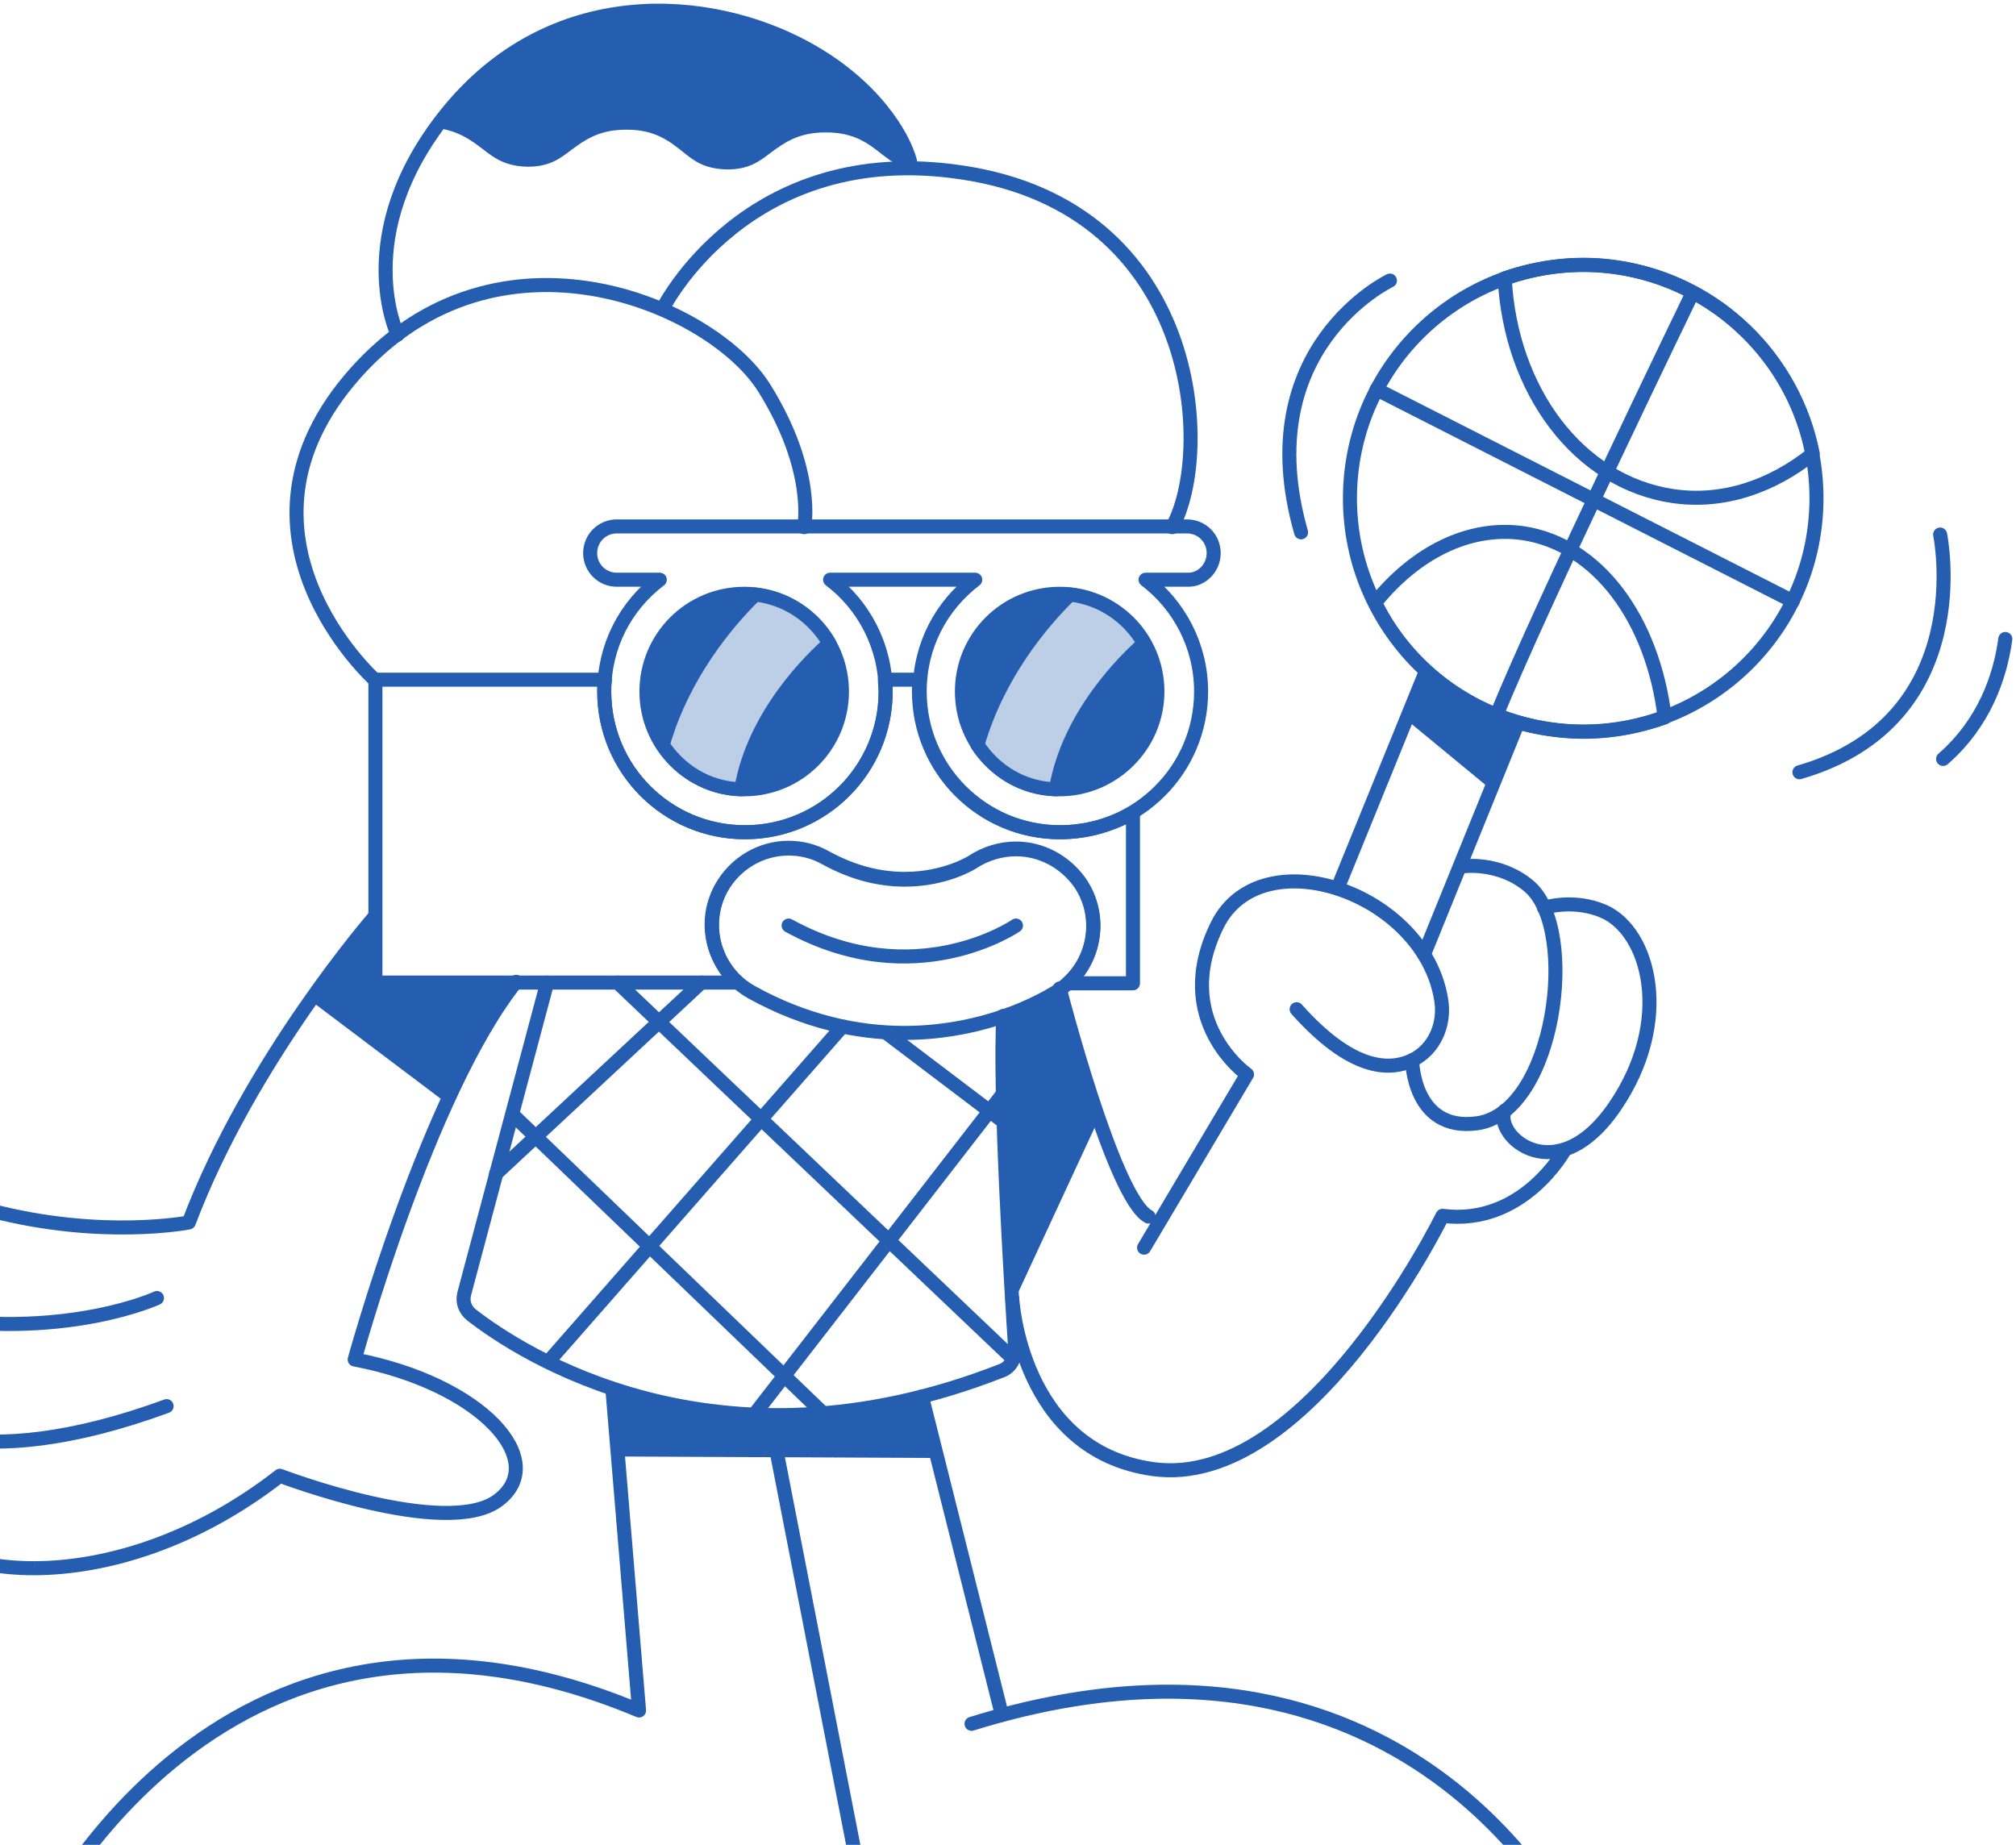 <svg width="377" height="345" viewBox="0 0 377 345" fill="none" xmlns="http://www.w3.org/2000/svg">
<path d="M139.168 147.604C129.058 147.604 120.888 139.434 120.888 129.325C120.888 119.216 129.058 111.046 139.168 111.046C149.277 111.046 157.447 119.216 157.447 129.325C157.447 139.434 149.277 147.604 139.168 147.604Z" fill="#255EB1" stroke="#255EB1" stroke-width="2.625" stroke-miterlimit="10" stroke-linecap="round" stroke-linejoin="round"/>
<path d="M123.935 139.296C127.12 144.143 132.382 147.466 138.614 147.605C140.968 133.618 151.908 123.093 155.093 120.324C152.185 115.339 147.2 111.877 141.245 111.184C135.844 116.446 127.674 126.279 123.935 139.296Z" fill="#BDCEE7" stroke="#255EB1" stroke-width="2.625" stroke-miterlimit="10" stroke-linecap="round" stroke-linejoin="round"/>
<path d="M198.16 147.604C188.051 147.604 179.881 139.434 179.881 129.325C179.881 119.216 188.051 111.045 198.16 111.045C208.269 111.045 216.44 119.216 216.44 129.325C216.44 139.434 208.131 147.604 198.16 147.604Z" fill="#255EB1" stroke="#255EB1" stroke-width="2.625" stroke-miterlimit="10" stroke-linecap="round" stroke-linejoin="round"/>
<path d="M182.789 139.296C185.974 144.142 191.236 147.466 197.468 147.604C199.822 133.618 210.762 123.093 213.947 120.324C211.039 115.338 206.054 111.876 200.099 111.184C194.699 116.446 186.528 126.278 182.789 139.296Z" fill="#BDCEE7" stroke="#255EB1" stroke-width="2.625" stroke-miterlimit="10" stroke-linecap="round" stroke-linejoin="round"/>
<path d="M226.964 103.429C226.964 100.659 224.748 98.444 221.979 98.444H115.349C112.579 98.444 110.363 100.659 110.363 103.429C110.363 106.198 112.579 108.414 115.349 108.414H123.381C117.01 113.261 112.995 120.739 112.995 129.325C112.995 143.865 124.765 155.636 139.306 155.636C153.846 155.636 165.617 143.865 165.617 129.325C165.617 120.739 161.463 113.123 155.231 108.414H182.373C176.003 113.261 171.987 120.739 171.987 129.325C171.987 143.865 183.758 155.636 198.299 155.636C212.839 155.636 224.61 143.865 224.61 129.325C224.61 120.739 220.456 113.123 214.224 108.414H222.256C224.748 108.414 226.964 106.198 226.964 103.429Z" stroke="#255EB1" stroke-width="2.625" stroke-miterlimit="10" stroke-linecap="round" stroke-linejoin="round"/>
<path d="M189.99 173.085C189.99 173.085 171.156 186.102 147.476 173.085" stroke="#255EB1" stroke-width="2.625" stroke-miterlimit="10" stroke-linecap="round" stroke-linejoin="round"/>
<path d="M169.079 193.164C160.355 193.164 150.522 191.087 140.552 185.548C133.628 181.67 130.997 172.946 134.874 166.022C137.505 161.314 142.352 158.544 147.476 158.544C149.83 158.544 152.184 159.098 154.4 160.344C159.939 163.391 164.924 164.36 169.217 164.36C176.834 164.36 181.819 161.175 181.819 161.175C184.312 159.513 187.22 158.683 189.989 158.683C194.559 158.683 198.991 160.898 201.899 164.914C206.469 171.423 204.807 180.424 198.298 184.994C192.344 188.871 181.819 193.164 169.079 193.164Z" stroke="#255EB1" stroke-width="2.625" stroke-miterlimit="10" stroke-linecap="round" stroke-linejoin="round"/>
<path d="M198.16 155.636C183.62 155.636 171.849 143.865 171.849 129.325C171.849 128.632 171.849 127.801 171.987 127.109H165.479C165.479 127.801 165.617 128.632 165.617 129.325C165.617 143.865 153.846 155.636 139.306 155.636C124.765 155.636 112.995 143.865 112.995 129.325C112.995 128.632 112.995 127.801 113.133 127.109H70.204V183.748H137.921C133.074 179.316 131.689 172.115 134.874 166.161C137.506 161.452 142.352 158.683 147.476 158.683C149.83 158.683 152.185 159.237 154.4 160.483C159.939 163.529 164.925 164.499 169.218 164.499C176.834 164.499 181.819 161.314 181.819 161.314C184.312 159.652 187.22 158.821 189.99 158.821C194.56 158.821 198.991 161.037 201.899 165.053C206.054 171.007 204.946 179.178 199.683 183.886H211.87V152.036C207.854 154.251 203.145 155.636 198.16 155.636Z" stroke="#255EB1" stroke-width="2.625" stroke-miterlimit="10" stroke-linecap="round" stroke-linejoin="round"/>
<path d="M102.331 183.748L86.822 241.91C86.406 243.433 86.96 244.956 88.206 245.926C96.93 252.711 133.766 277.361 187.358 256.312C188.882 255.758 189.851 254.096 189.851 252.434C189.159 241.771 186.805 203.828 187.635 189.979" stroke="#255EB1" stroke-width="2.625" stroke-miterlimit="10" stroke-linecap="round" stroke-linejoin="round"/>
<path d="M70.065 171.423C70.065 171.423 46.801 198.15 35.307 228.616C35.307 228.616 19.105 231.801 -1.668 226.4C-22.44 220.999 -26.317 239.14 -15.654 246.618" stroke="#255EB1" stroke-width="2.625" stroke-miterlimit="10" stroke-linecap="round" stroke-linejoin="round"/>
<path d="M29.352 242.741C29.352 242.741 13.288 250.219 -12.053 246.618C-12.053 246.618 -22.578 244.956 -22.994 256.45C-23.409 267.944 -3.883 275.838 31.152 262.959" stroke="#255EB1" stroke-width="2.625" stroke-miterlimit="10" stroke-linecap="round" stroke-linejoin="round"/>
<path d="M-13.161 267.805C-13.161 267.805 -21.747 271.267 -18.977 280.961C-14.685 295.917 20.905 300.487 52.34 275.976C52.34 275.976 83.498 287.885 93.192 280.546C102.885 273.206 90.145 258.804 66.327 254.234C66.327 254.234 80.036 204.243 96.515 183.609" stroke="#255EB1" stroke-width="2.625" stroke-miterlimit="10" stroke-linecap="round" stroke-linejoin="round"/>
<path d="M58.433 186.517L83.775 205.627L94.715 183.747H70.066L68.819 173.084L58.433 186.517Z" fill="#255EB1" stroke="#255EB1" stroke-width="1.385" stroke-miterlimit="10"/>
<path d="M131.135 183.748L92.776 219.476" stroke="#255EB1" stroke-width="2.625" stroke-miterlimit="10" stroke-linecap="round" stroke-linejoin="round"/>
<path d="M157.447 192.057L103.024 254.096" stroke="#255EB1" stroke-width="2.625" stroke-miterlimit="10" stroke-linecap="round" stroke-linejoin="round"/>
<path d="M187.359 204.796L140.968 264.62" stroke="#255EB1" stroke-width="2.625" stroke-miterlimit="10" stroke-linecap="round" stroke-linejoin="round"/>
<path d="M153.985 264.343L95.823 208.397" stroke="#255EB1" stroke-width="2.625" stroke-miterlimit="10" stroke-linecap="round" stroke-linejoin="round"/>
<path d="M115.487 183.748L189.436 254.096" stroke="#255EB1" stroke-width="2.625" stroke-miterlimit="10" stroke-linecap="round" stroke-linejoin="round"/>
<path d="M165.756 193.164L187.497 209.643" stroke="#255EB1" stroke-width="2.625" stroke-miterlimit="10" stroke-linecap="round" stroke-linejoin="round"/>
<path d="M144.014 265.174L163.263 364.05H4.979C4.979 364.05 39.461 286.362 119.503 319.874L114.518 259.774" stroke="#255EB1" stroke-width="2.625" stroke-miterlimit="10" stroke-linecap="round" stroke-linejoin="round"/>
<path d="M160.355 364.049H295.789C295.789 364.049 266.016 296.194 181.681 322.367" stroke="#255EB1" stroke-width="2.625" stroke-miterlimit="10" stroke-linecap="round" stroke-linejoin="round"/>
<path d="M172.402 261.158L187.358 320.705" stroke="#255EB1" stroke-width="2.625" stroke-miterlimit="10" stroke-linecap="round" stroke-linejoin="round"/>
<path d="M174.48 271.96L115.625 271.683V259.774C115.625 259.774 126.15 263.513 134.182 264.066C142.214 264.62 156.062 264.759 164.232 262.959C172.402 261.158 172.402 261.158 172.402 261.158L174.48 271.96Z" fill="#255EB1" stroke="#255EB1" stroke-width="1.385" stroke-miterlimit="10"/>
<path d="M296.066 136.803C320.157 136.803 339.687 117.273 339.687 93.182C339.687 69.09 320.157 49.56 296.066 49.56C271.975 49.56 252.445 69.09 252.445 93.182C252.445 117.273 271.975 136.803 296.066 136.803Z" stroke="#255EB1" stroke-width="2.625" stroke-miterlimit="10" stroke-linecap="round" stroke-linejoin="round"/>
<path d="M316.561 54.684C316.561 54.684 287.618 114.369 279.864 133.756" stroke="#255EB1" stroke-width="2.625" stroke-miterlimit="10" stroke-linecap="round" stroke-linejoin="round"/>
<path d="M335.256 112.43L257.43 72.825" stroke="#255EB1" stroke-width="2.625" stroke-miterlimit="10" stroke-linecap="round" stroke-linejoin="round"/>
<path d="M289.973 136.388C297.451 137.495 304.652 136.526 311.299 134.172C309.083 115.892 298.836 101.767 284.71 99.69C274.601 98.305 264.631 103.429 257.153 112.707C263.246 125.171 275.155 134.31 289.973 136.388Z" stroke="#255EB1" stroke-width="2.625" stroke-miterlimit="10" stroke-linecap="round" stroke-linejoin="round"/>
<path d="M302.298 49.975C294.958 48.868 287.896 49.837 281.387 52.053C282.495 72.963 295.097 90.135 312.822 92.766C322.239 94.151 331.378 90.966 338.995 84.873C335.533 67.147 321.131 52.745 302.298 49.975Z" stroke="#255EB1" stroke-width="2.625" stroke-miterlimit="10" stroke-linecap="round" stroke-linejoin="round"/>
<path d="M362.813 99.967C362.813 99.967 370.014 134.726 336.502 144.419" stroke="#255EB1" stroke-width="2.625" stroke-miterlimit="10" stroke-linecap="round" stroke-linejoin="round"/>
<path d="M375 119.493C374.031 126.694 370.984 135.279 363.368 141.926" stroke="#255EB1" stroke-width="2.625" stroke-miterlimit="10" stroke-linecap="round" stroke-linejoin="round"/>
<path d="M259.922 52.468C259.922 52.468 233.473 65.07 243.305 99.552" stroke="#255EB1" stroke-width="2.625" stroke-miterlimit="10" stroke-linecap="round" stroke-linejoin="round"/>
<path d="M266.57 125.724L250.506 165.191" stroke="#255EB1" stroke-width="2.625" stroke-miterlimit="10" stroke-linecap="round" stroke-linejoin="round"/>
<path d="M242.474 188.733C252.583 200.088 259.645 200.365 264.077 198.288C268.37 196.211 270.308 191.364 269.477 186.794C266.154 166.853 235.827 156.605 227.656 172.946C218.793 190.81 233.195 200.919 233.195 200.919L213.947 233.324" stroke="#255EB1" stroke-width="2.625" stroke-miterlimit="10" stroke-linecap="round" stroke-linejoin="round"/>
<path d="M283.88 135.141L266.293 178.485" stroke="#255EB1" stroke-width="2.625" stroke-miterlimit="10" stroke-linecap="round" stroke-linejoin="round"/>
<path d="M273.632 162.006C273.632 162.006 280.418 161.037 285.957 165.745C295.374 173.777 290.804 207.982 276.263 210.059C264.215 211.721 264.077 198.288 264.077 198.288" stroke="#255EB1" stroke-width="2.625" stroke-miterlimit="10" stroke-linecap="round" stroke-linejoin="round"/>
<path d="M288.727 169.761C288.727 169.761 294.266 167.961 299.944 170.453C308.391 174.192 312.961 190.81 302.021 206.874C291.081 222.937 279.31 212.413 281.387 207.705" stroke="#255EB1" stroke-width="2.625" stroke-miterlimit="10" stroke-linecap="round" stroke-linejoin="round"/>
<path d="M292.604 215.045C292.604 215.045 284.849 229.308 269.755 227.369C269.755 227.369 244.551 278.746 215.609 274.73C190.821 271.268 189.297 242.879 189.297 242.879" stroke="#255EB1" stroke-width="2.625" stroke-miterlimit="10" stroke-linecap="round" stroke-linejoin="round"/>
<path d="M198.16 184.855C198.16 184.855 208.269 224.184 214.778 227.507" stroke="#255EB1" stroke-width="2.625" stroke-miterlimit="10" stroke-linecap="round" stroke-linejoin="round"/>
<path d="M263.246 133.895L279.033 146.912L283.187 136.941L266.293 127.109L263.246 133.895Z" fill="#255EB1" stroke="#255EB1" stroke-width="1.385" stroke-miterlimit="10"/>
<path d="M189.159 242.74L205.084 208.397L198.991 188.179L196.222 186.102L187.359 192.333L189.159 242.74Z" fill="#255EB1" stroke="#255EB1" stroke-width="1.385" stroke-miterlimit="10"/>
<path d="M70.066 127.109C70.066 127.109 39.738 99.828 66.465 69.778C93.192 39.728 133.213 57.038 142.907 72.548C152.6 88.058 150.384 98.582 150.384 98.582" stroke="#255EB1" stroke-width="2.625" stroke-miterlimit="10" stroke-linecap="round" stroke-linejoin="round"/>
<path d="M123.934 57.73C123.934 57.73 139.583 26.157 179.88 32.25C224.61 38.897 226.964 84.734 219.209 98.582" stroke="#255EB1" stroke-width="2.625" stroke-miterlimit="10" stroke-linecap="round" stroke-linejoin="round"/>
<path d="M74.359 62.577C74.359 62.577 65.357 44.021 83.36 21.448C103.024 -3.201 132.659 -0.847 150.661 8.985C163.402 15.909 168.941 25.464 170.187 30.173" stroke="#255EB1" stroke-width="2.625" stroke-miterlimit="10" stroke-linecap="round" stroke-linejoin="round"/>
<path d="M98.559 31.175H98.687C102.661 31.175 104.583 29.765 106.762 28.099C109.197 26.305 111.889 24.254 117.016 24.254C117.144 24.254 117.144 24.254 117.272 24.254C122.527 24.254 125.218 26.433 127.654 28.356C129.832 30.15 131.755 31.56 135.856 31.688H135.985C139.958 31.688 141.88 30.278 144.059 28.612C146.494 26.818 149.186 24.767 154.313 24.767C154.441 24.767 154.441 24.767 154.569 24.767C159.824 24.767 162.515 26.946 164.951 28.868C167.001 30.406 168.668 31.816 172 32.073C163.925 13.616 145.597 0.927 124.321 0.927C106.377 0.927 90.484 10.027 81 23.87C85.486 24.254 88.049 26.177 90.228 27.843C92.535 29.637 94.458 31.047 98.559 31.175Z" fill="#255EB1"/>
</svg>
